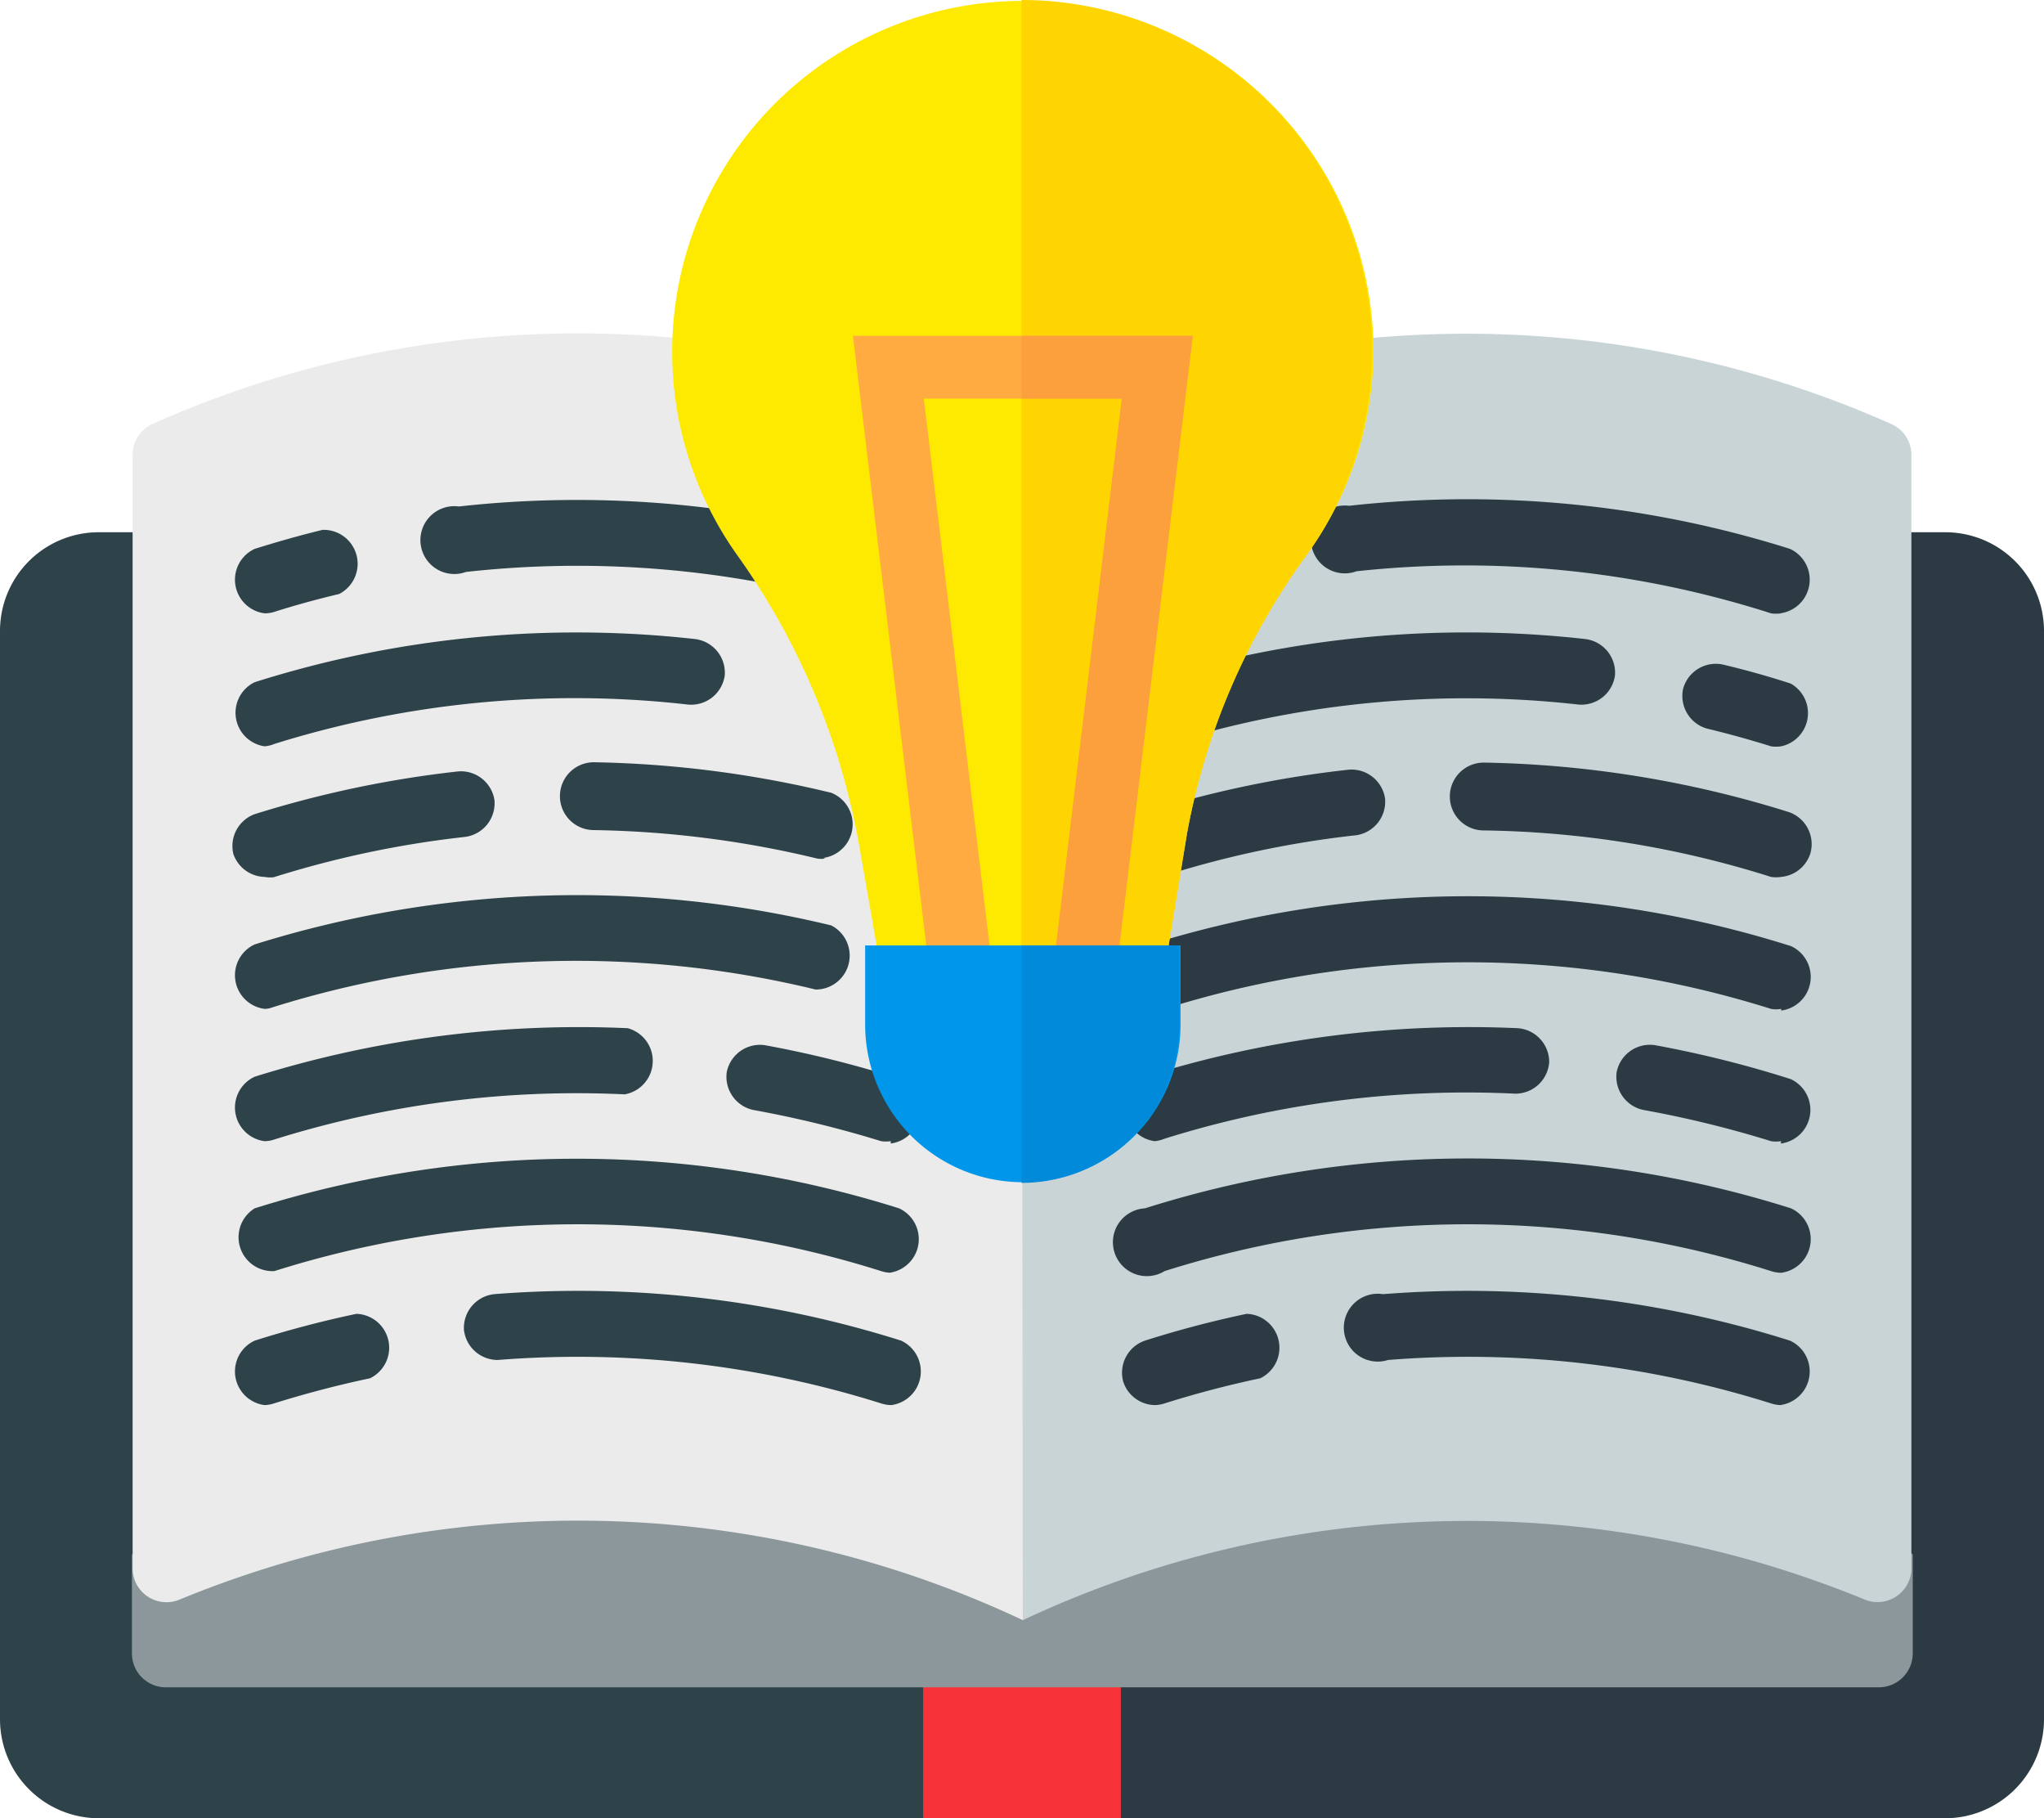 <svg xmlns="http://www.w3.org/2000/svg" viewBox="0 0 60.27 53.6"><defs><style>.knowlwdge-cls-1{fill:#2b3a43;}.knowlwdge-cls-2{fill:#2e424a;}.knowlwdge-cls-3{fill:#f7333a;}.knowlwdge-cls-4{fill:#8b979a;}.knowlwdge-cls-5{fill:#ebebeb;}.knowlwdge-cls-6{fill:#c9d4d7;}.knowlwdge-cls-7{fill:#fee900;}.knowlwdge-cls-8{fill:#fed500;}.knowlwdge-cls-9{fill:#ffab42;}.knowlwdge-cls-10{fill:#fba03d;}.knowlwdge-cls-11{fill:#0096ea;}.knowlwdge-cls-12{fill:#008ad9;}</style></defs><title>knowledge_1</title><g id="Слой_2" data-name="Слой 2"><g id="Слой_1-2" data-name="Слой 1"><path class="knowlwdge-cls-1" d="M30.16,53.6H57.35a2.92,2.92,0,0,0,2.92-2.92V18.6a2.91,2.91,0,0,0-2.92-2.91H30.13"/><path class="knowlwdge-cls-2" d="M30.13,15.69H2.92A2.91,2.91,0,0,0,0,18.6V50.68A2.92,2.92,0,0,0,2.92,53.6H30.16"/><rect class="knowlwdge-cls-3" x="27.22" y="48.74" width="5.83" height="4.86"/><path class="knowlwdge-cls-4" d="M56.4,45.82v2.92a1,1,0,0,1-1,1H4.89a1,1,0,0,1-1-1V45.82L9.72,42.9l23.33,1,19.44-1Z"/><path class="knowlwdge-cls-5" d="M5.28,47.16a30.8,30.8,0,0,1,24.88.6v-35a30.81,30.81,0,0,0-25.67-.26,1,1,0,0,0-.58.89V46.27A1,1,0,0,0,5.28,47.16Z"/><path class="knowlwdge-cls-6" d="M30.16,47.76A30.8,30.8,0,0,1,55,47.16a1,1,0,0,0,1.36-.89V13.4a1,1,0,0,0-.57-.89,30.81,30.81,0,0,0-25.67.26Z"/><path class="knowlwdge-cls-1" d="M34.05,41.42a1,1,0,0,1-.93-.69,1,1,0,0,1,.64-1.21,30.76,30.76,0,0,1,3-.79,1,1,0,0,1,.4,1.9c-.95.2-1.9.45-2.82.74A1,1,0,0,1,34.05,41.42Z"/><path class="knowlwdge-cls-1" d="M52.52,41.42a1,1,0,0,1-.3-.05,29.75,29.75,0,0,0-11.29-1.28,1,1,0,1,1-.15-1.94,31.63,31.63,0,0,1,12,1.37,1,1,0,0,1-.29,1.9Z"/><path class="knowlwdge-cls-1" d="M52.52,37.52a1,1,0,0,1-.3-.05,29.65,29.65,0,0,0-17.88,0,1,1,0,1,1-.58-1.85,31.59,31.59,0,0,1,19.05,0,1,1,0,0,1-.29,1.9Z"/><path class="knowlwdge-cls-1" d="M34.05,33.64a1,1,0,0,1-.29-1.9,31.94,31.94,0,0,1,11-1.43,1,1,0,0,1,.92,1,1,1,0,0,1-1,.93,29.76,29.76,0,0,0-10.35,1.33A1,1,0,0,1,34.05,33.64Z"/><path class="knowlwdge-cls-1" d="M52.52,33.64a1,1,0,0,1-.3,0,31.72,31.72,0,0,0-3.76-.92,1,1,0,0,1-.79-1.12,1,1,0,0,1,1.13-.79,32.56,32.56,0,0,1,4,1,1,1,0,0,1-.29,1.9Z"/><path class="knowlwdge-cls-1" d="M52.52,29.74a.79.79,0,0,1-.3,0,29.8,29.8,0,0,0-17.88,0,1,1,0,1,1-.58-1.85,31.59,31.59,0,0,1,19.05,0,1,1,0,0,1-.29,1.9Z"/><path class="knowlwdge-cls-1" d="M34.05,25.85a1,1,0,0,1-.29-1.9,31.65,31.65,0,0,1,6-1.26,1,1,0,0,1,1.08.85A1,1,0,0,1,40,24.62a29.43,29.43,0,0,0-5.65,1.19A1,1,0,0,1,34.05,25.85Z"/><path class="knowlwdge-cls-1" d="M52.52,25.85a1,1,0,0,1-.3,0,29.31,29.31,0,0,0-8.47-1.37,1,1,0,0,1,0-2,31.82,31.82,0,0,1,9,1.46,1,1,0,0,1,.63,1.22A1,1,0,0,1,52.52,25.85Z"/><path class="knowlwdge-cls-1" d="M34.05,22a1,1,0,0,1-.29-1.89,31.41,31.41,0,0,1,13-1.27,1,1,0,0,1,.86,1.07,1,1,0,0,1-1.07.86,29.66,29.66,0,0,0-12.24,1.19A1,1,0,0,1,34.05,22Z"/><path class="knowlwdge-cls-1" d="M52.52,22a1,1,0,0,1-.3,0c-.61-.19-1.25-.37-1.88-.52a1,1,0,0,1-.71-1.18,1,1,0,0,1,1.17-.71c.68.16,1.35.35,2,.56A1,1,0,0,1,52.52,22Z"/><path class="knowlwdge-cls-1" d="M34.05,18.08a1,1,0,0,1-.93-.69,1,1,0,0,1,.64-1.21c.67-.21,1.34-.4,2-.56a1,1,0,0,1,1.18.71,1,1,0,0,1-.72,1.18c-.62.15-1.25.32-1.88.52A1,1,0,0,1,34.05,18.08Z"/><path class="knowlwdge-cls-1" d="M52.52,18.08a1,1,0,0,1-.3,0A29.61,29.61,0,0,0,40,16.84a1,1,0,1,1-.22-1.93,31.63,31.63,0,0,1,13,1.27,1,1,0,0,1-.29,1.9Z"/><path class="knowlwdge-cls-2" d="M7.8,41.42a1,1,0,0,1-.29-1.9,31,31,0,0,1,3-.79,1,1,0,0,1,.4,1.9c-.95.2-1.9.45-2.83.74A.93.93,0,0,1,7.8,41.42Z"/><path class="knowlwdge-cls-2" d="M26.27,41.42a1,1,0,0,1-.29-.05,29.82,29.82,0,0,0-11.3-1.28,1,1,0,0,1-1-.89,1,1,0,0,1,.89-1.05,31.61,31.61,0,0,1,12,1.37,1,1,0,0,1-.29,1.9Z"/><path class="knowlwdge-cls-2" d="M26.27,37.52a1,1,0,0,1-.29-.05,29.68,29.68,0,0,0-17.89,0,1,1,0,0,1-.58-1.85,31.59,31.59,0,0,1,19,0,1,1,0,0,1-.29,1.9Z"/><path class="knowlwdge-cls-2" d="M7.8,33.64a1,1,0,0,1-.29-1.9,32,32,0,0,1,11-1.43,1,1,0,0,1-.09,1.95A29.82,29.82,0,0,0,8.09,33.59.93.93,0,0,1,7.8,33.64Z"/><path class="knowlwdge-cls-2" d="M26.27,33.64a1,1,0,0,1-.29,0,32.37,32.37,0,0,0-3.77-.92,1,1,0,0,1-.78-1.12,1,1,0,0,1,1.12-.79,32.12,32.12,0,0,1,4,1,1,1,0,0,1-.29,1.9Z"/><path class="knowlwdge-cls-2" d="M7.8,29.74a1,1,0,0,1-.29-1.9,31.86,31.86,0,0,1,17-.56,1,1,0,0,1-.46,1.89,29.92,29.92,0,0,0-16,.52A.71.71,0,0,1,7.8,29.74Z"/><path class="knowlwdge-cls-2" d="M7.8,25.85a1,1,0,0,1-.92-.68A1,1,0,0,1,7.51,24a31.75,31.75,0,0,1,6-1.26,1,1,0,0,1,1.07.85,1,1,0,0,1-.86,1.08,29.59,29.59,0,0,0-5.65,1.19A.92.92,0,0,1,7.8,25.85Z"/><path class="knowlwdge-cls-2" d="M24.33,25.31a.85.85,0,0,1-.23,0,29.89,29.89,0,0,0-6.59-.84,1,1,0,0,1-1-1,1,1,0,0,1,1-1,32,32,0,0,1,7,.9,1,1,0,0,1-.23,1.92Z"/><path class="knowlwdge-cls-2" d="M7.8,22a1,1,0,0,1-.29-1.89,31.46,31.46,0,0,1,13-1.27,1,1,0,0,1,.86,1.07,1,1,0,0,1-1.08.86A29.67,29.67,0,0,0,8.09,21.93.92.92,0,0,1,7.8,22Z"/><path class="knowlwdge-cls-2" d="M7.8,18.08a1,1,0,0,1-.29-1.9c.67-.21,1.34-.4,2-.56A1,1,0,0,1,10,17.51c-.63.15-1.26.32-1.89.52A.93.93,0,0,1,7.8,18.08Z"/><path class="knowlwdge-cls-2" d="M24.33,17.53l-.23,0a29.85,29.85,0,0,0-10.36-.67,1,1,0,1,1-.21-1.93,31.75,31.75,0,0,1,11,.71,1,1,0,0,1-.23,1.91Z"/><path class="knowlwdge-cls-7" d="M40.5,10.34a10.34,10.34,0,1,0-18.78,6,21,21,0,0,1,3.6,8.5l.7,4H34.3L35,24.57a20,20,0,0,1,3.52-8.2A10.3,10.3,0,0,0,40.5,10.34Z"/><path class="knowlwdge-cls-8" d="M30.12,0V28.82H34.3L35,24.57a20,20,0,0,1,3.52-8.2A10.34,10.34,0,0,0,30.12,0Z"/><polygon class="knowlwdge-cls-9" points="32.98 28.1 31.14 27.88 33.08 11.75 27.24 11.75 29.18 27.88 27.34 28.1 25.15 9.9 35.17 9.9 32.98 28.1"/><polygon class="knowlwdge-cls-10" points="30.12 9.9 30.12 11.75 33.08 11.75 31.14 27.88 32.98 28.1 35.17 9.9 30.12 9.9"/><path class="knowlwdge-cls-11" d="M30.16,34.85h0a4.65,4.65,0,0,1-4.65-4.65V27.87h9.3V30.2A4.65,4.65,0,0,1,30.16,34.85Z"/><path class="knowlwdge-cls-12" d="M30.12,27.87v7h0a4.65,4.65,0,0,0,4.65-4.65V27.87Z"/></g></g></svg>